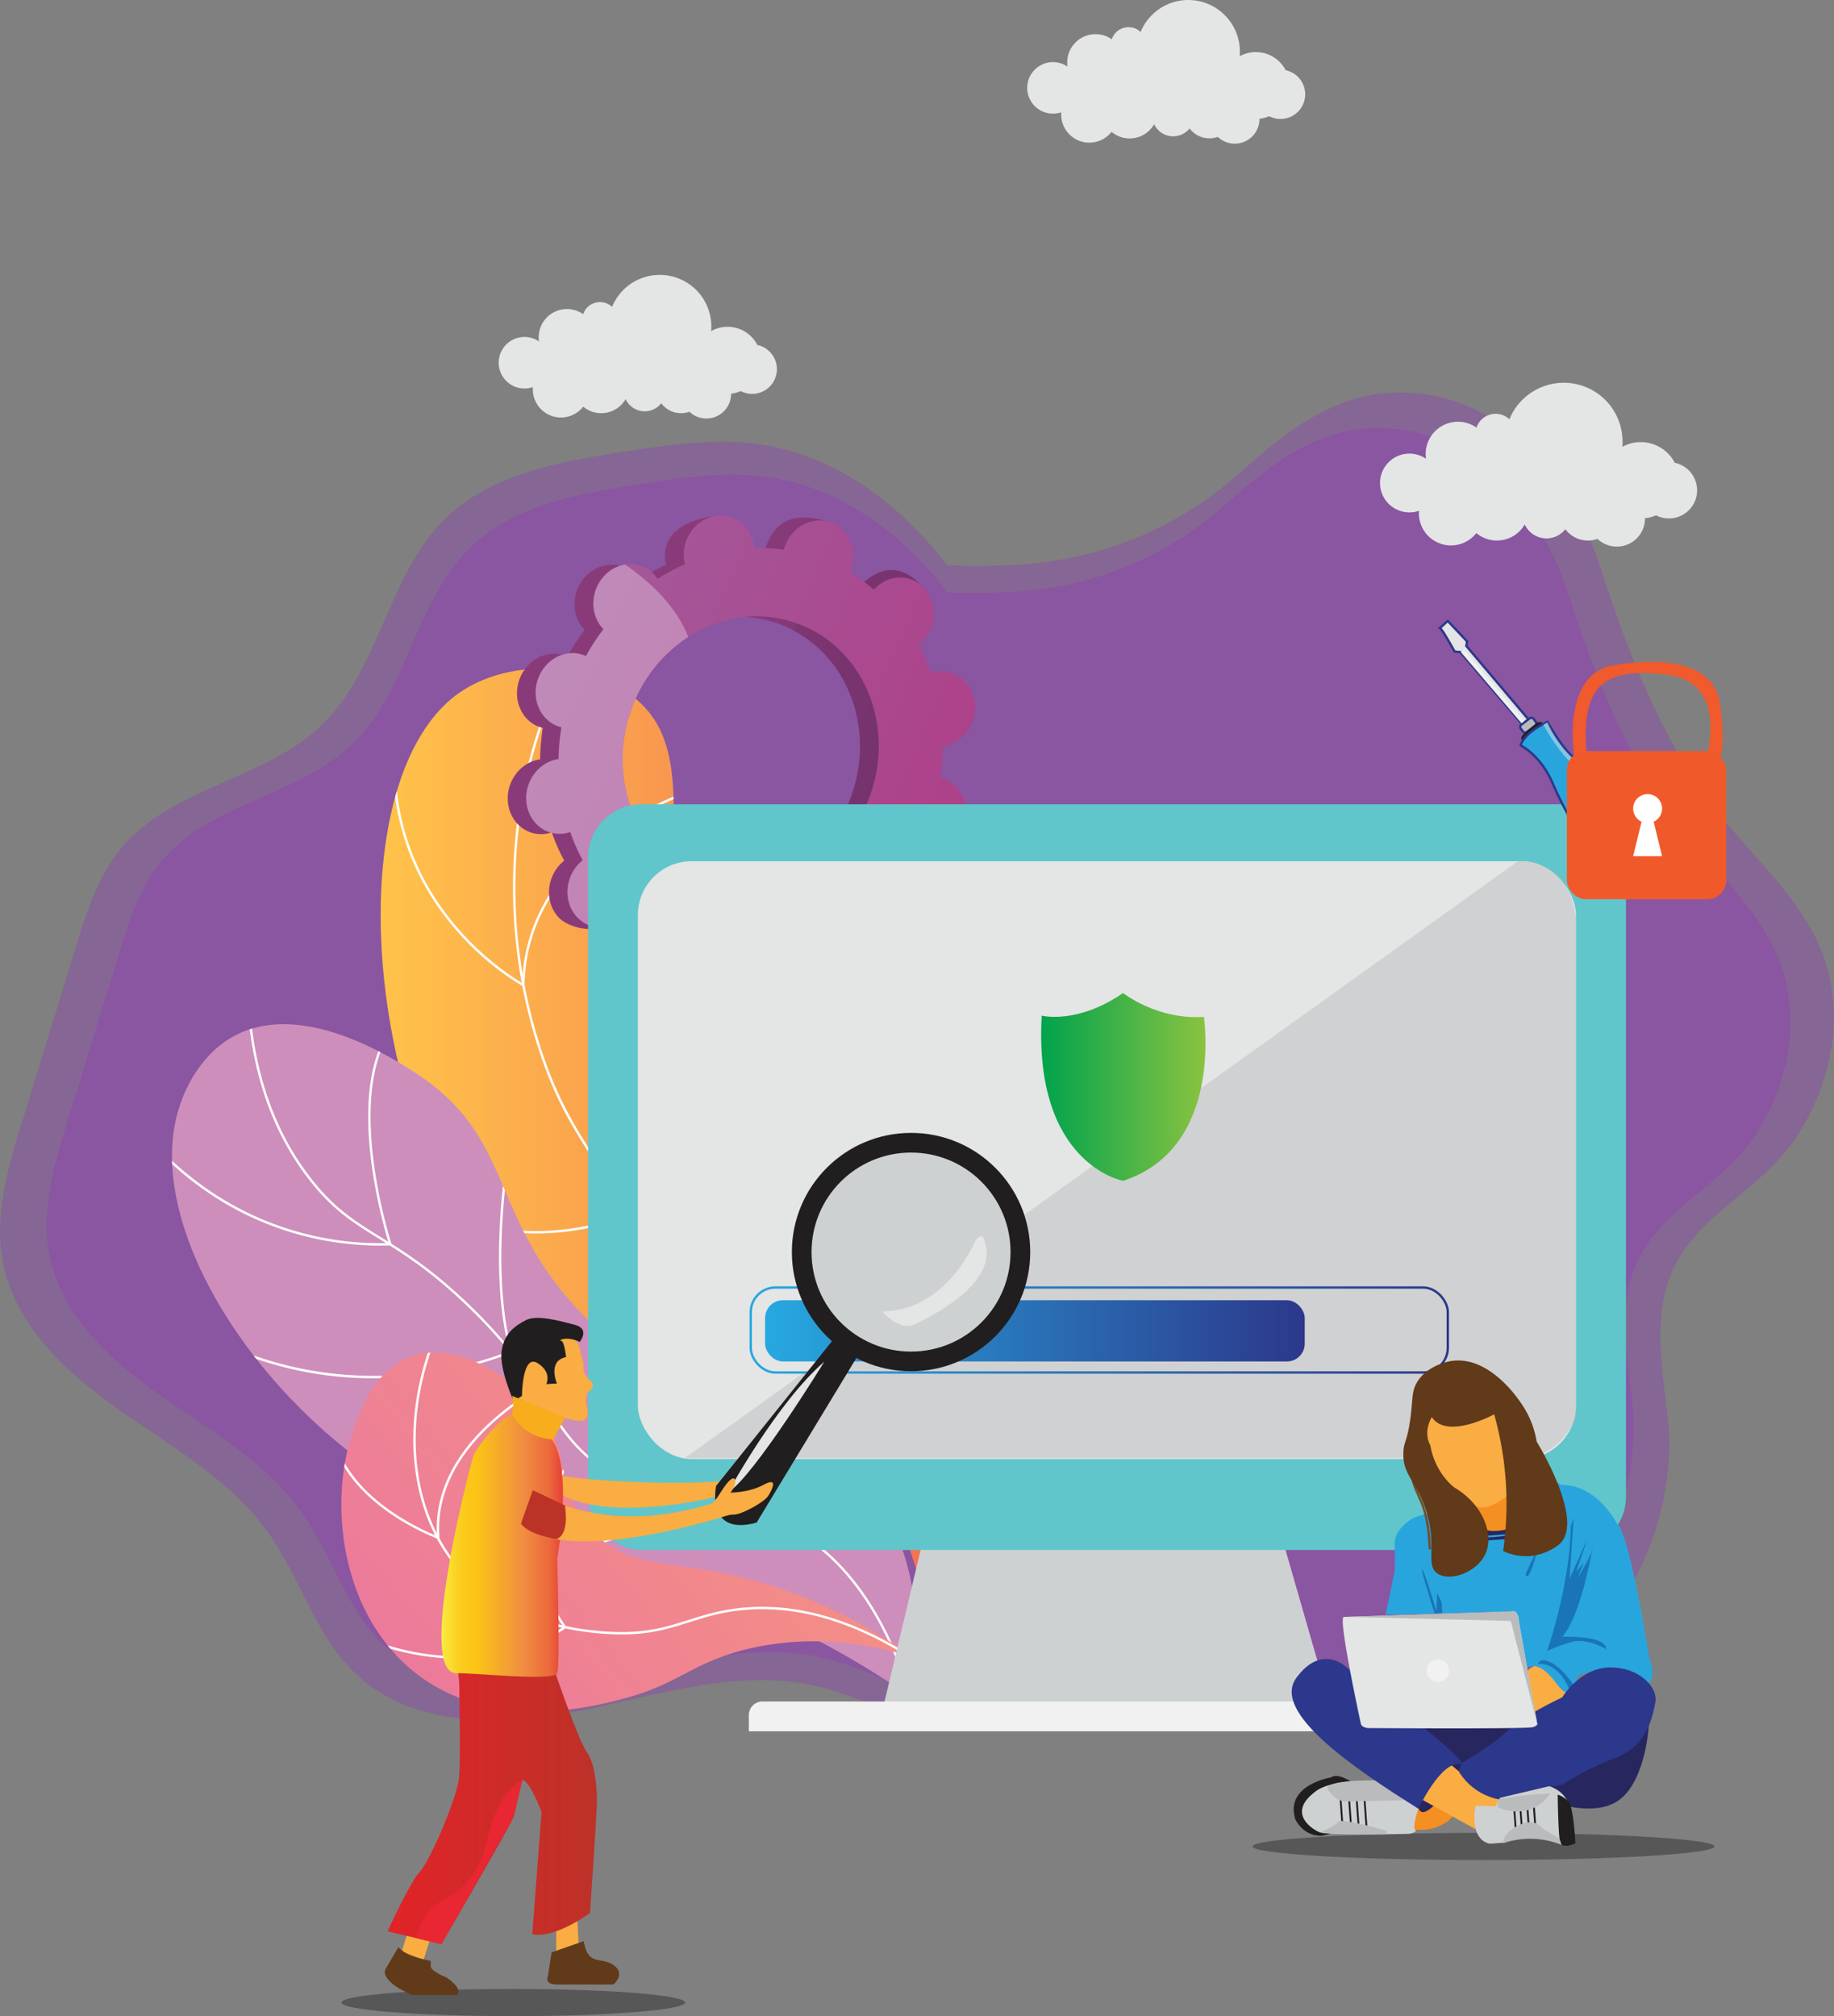 <svg xmlns="http://www.w3.org/2000/svg" xmlns:xlink="http://www.w3.org/1999/xlink" viewBox="0 0 774.51 851.4"><rect x="0" y="0" width="774.51" height="851.4" fill="#808080" stroke="none"/><defs><style>.cls-1,.cls-31,.cls-48{fill:none;}.cls-2{fill:url(#linear-gradient);}.cls-19,.cls-3{fill:#fff;}.cls-4{isolation:isolate;}.cls-24,.cls-29,.cls-5{fill:#e4e5e5;}.cls-6{opacity:0.61;}.cls-7{fill:#8a55a1;}.cls-8{fill:url(#linear-gradient-2);}.cls-19,.cls-9{mix-blend-mode:soft-light;}.cls-10{clip-path:url(#clip-path-2);}.cls-11{fill:url(#linear-gradient-3);}.cls-12{clip-path:url(#clip-path-3);}.cls-13{clip-path:url(#clip-path-4);}.cls-14,.cls-43{stroke:#211e1f;}.cls-14,.cls-24,.cls-25,.cls-27,.cls-31,.cls-43,.cls-48{stroke-miterlimit:10;}.cls-15{fill:#293c8d;}.cls-16{fill:url(#linear-gradient-5);}.cls-17{fill:url(#linear-gradient-6);}.cls-18{fill:url(#linear-gradient-7);}.cls-19{opacity:0.3;}.cls-20,.cls-43{fill:#ced1d2;}.cls-21{fill:#60c6cb;}.cls-22{fill:#f1f1f1;}.cls-23,.cls-25,.cls-50{fill:#b9bbbd;}.cls-23{opacity:0.47;}.cls-24,.cls-25,.cls-27{stroke:#2c388b;}.cls-26{fill:#211e1f;}.cls-27,.cls-47{fill:#29a5de;}.cls-28{fill:#2c388b;}.cls-29{opacity:0.5;}.cls-30{fill:#414242;opacity:0.44;}.cls-31{stroke:url(#linear-gradient-8);}.cls-32{fill:url(#linear-gradient-9);}.cls-33{fill:#f05a2d;}.cls-34{fill:#f05a2b;}.cls-35{fill:url(#linear-gradient-10);}.cls-36{fill:#221f1f;opacity:0.42;mix-blend-mode:darken;}.cls-37{fill:#f9ad42;}.cls-38{fill:#603a19;}.cls-39{fill:url(#linear-gradient-11);}.cls-40{fill:#f7ad1c;}.cls-41{fill:url(#Orange_Yellow_3);}.cls-42{fill:#e82732;}.cls-44{fill:#bb3327;}.cls-45{fill:#f49021;}.cls-46{fill:#27265f;}.cls-48{stroke:#754e29;}.cls-49{fill:#1975b8;}.cls-51{fill:#754e29;}</style><linearGradient id="linear-gradient" x1="564.82" y1="638.09" x2="373.42" y2="795.32" gradientUnits="userSpaceOnUse"><stop offset="0" stop-color="#f48e85"/><stop offset="1" stop-color="#e871a6"/></linearGradient><clipPath id="clip-path"><path class="cls-3" d="M647.48,736.33C620.79,716.8,594.75,707.6,570.1,709c-10.76.6-18.33,3-25.66,5.32-9.3,3-18.08,5.74-32.68,5.13-26.23-1.1-48.63-10-63.07-25.11-22.35-23.38-27.32-62.55-12.65-99.79l.94.37c-14.53,36.88-9.64,75.63,12.44,98.72,14.26,14.91,36.42,23.72,62.38,24.8,14.42.6,23.12-2.16,32.33-5.08,7.39-2.34,15-4.76,25.91-5.37,24.91-1.4,51.15,7.87,78,27.54Z"/></clipPath><linearGradient id="linear-gradient-2" x1="413.91" y1="520.35" x2="653.11" y2="520.35" gradientUnits="userSpaceOnUse"><stop offset="0" stop-color="#ffc349"/><stop offset="1" stop-color="#f26e56"/></linearGradient><clipPath id="clip-path-2" transform="translate(-253.17 -29.32)"><path class="cls-1" d="M625.69,748.48c10.33-31.48,15-44.17,2.68-97.53-14.14-61.28-45.45-73.54-73.57-139.05-40.13-93.5,5.29-161.23-36.26-189.81-20.26-13.93-52.12-13.94-71.77.05-56,39.91-40.68,213.79,48.24,281.64,40.22,30.69,75.31,27.05,105.49,66.76C627.17,705.63,630.94,716.53,625.69,748.48Z"/></clipPath><linearGradient id="linear-gradient-3" x1="-2656.77" y1="-1353.99" x2="-2214.1" y2="-1790.64" gradientTransform="matrix(-0.96, 0.27, 0.27, 0.96, -4129.98, 1294.37)" gradientUnits="userSpaceOnUse"><stop offset="0" stop-color="#cd8ebb"/><stop offset="1" stop-color="#7f71b3"/></linearGradient><clipPath id="clip-path-3" transform="translate(-253.17 -29.32)"><path class="cls-1" d="M637.82,745.89c3.27-19.82,5.16-50.78-11-78.47-28.15-48.3-79.46-32.27-128.57-84-39.61-41.74-27.12-74.17-71-101.91-7.34-4.64-46.16-30.19-75-14.8C336,475.36,330.06,493.16,329,496.5,312.23,547,363.68,626.09,430.73,662.25c38.53,20.78,51,14,118.76,38.23A381.77,381.77,0,0,1,637.82,745.89Z"/></clipPath><clipPath id="clip-path-4" transform="translate(-253.17 -29.32)"><path class="cls-2" d="M638.51,729.05a214.13,214.13,0,0,0-53.34-28c-43.17-15.31-62.95-6.28-81.23-24.53-18.92-18.89-6.66-37.5-29.31-58.59-1.91-1.78-26.22-23.84-48.22-15.63-15.39,5.75-21.39,23.24-24.2,31.44-10.91,31.83-4.56,80.34,29.4,104.27,32.2,22.69,73,11.87,85.91,8.35,22.71-6.18,28.09-15,51.17-20.63C596.77,718.93,622,724,638.51,729.05Z"/></clipPath><linearGradient id="linear-gradient-5" x1="1239.73" y1="538.7" x2="380.99" y2="182.11" gradientTransform="translate(137.6 212.32) rotate(-7.9)" gradientUnits="userSpaceOnUse"><stop offset="0.1" stop-color="#311844"/><stop offset="0.27" stop-color="#371a47"/><stop offset="0.48" stop-color="#462150"/><stop offset="0.51" stop-color="#4a2252"/><stop offset="0.68" stop-color="#5c295d"/><stop offset="1" stop-color="#893b79"/></linearGradient><linearGradient id="linear-gradient-6" x1="1198.29" y1="520.77" x2="339.54" y2="164.17" gradientTransform="translate(137.6 212.32) rotate(-7.9)" gradientUnits="userSpaceOnUse"><stop offset="0.1" stop-color="#311844"/><stop offset="0.27" stop-color="#371a47"/><stop offset="0.48" stop-color="#462151"/><stop offset="0.72" stop-color="#612b61"/><stop offset="0.97" stop-color="#853976"/><stop offset="1" stop-color="#893b79"/></linearGradient><linearGradient id="linear-gradient-7" x1="76.95" y1="-15.53" x2="699.89" y2="374.54" gradientTransform="translate(137.6 212.32) rotate(-7.9)" gradientUnits="userSpaceOnUse"><stop offset="0" stop-color="#9380b9"/><stop offset="1" stop-color="#bc206f"/></linearGradient><linearGradient id="linear-gradient-8" x1="316.54" y1="561.65" x2="611.92" y2="561.65" gradientUnits="userSpaceOnUse"><stop offset="0" stop-color="#27a8e0"/><stop offset="1" stop-color="#2c388b"/></linearGradient><linearGradient id="linear-gradient-9" x1="323.1" y1="562.01" x2="550.99" y2="562.01" xlink:href="#linear-gradient-8"/><linearGradient id="linear-gradient-10" x1="692.86" y1="488.32" x2="762.26" y2="488.32" gradientUnits="userSpaceOnUse"><stop offset="0" stop-color="#00a34d"/><stop offset="1" stop-color="#8ac340"/></linearGradient><linearGradient id="linear-gradient-11" x1="416.85" y1="791.99" x2="505.26" y2="791.99" gradientUnits="userSpaceOnUse"><stop offset="0" stop-color="#e22328"/><stop offset="1" stop-color="#bc3228"/></linearGradient><linearGradient id="Orange_Yellow_3" x1="439.69" y1="682.14" x2="490.96" y2="682.14" gradientUnits="userSpaceOnUse"><stop offset="0" stop-color="#f8ed43"/><stop offset="0.04" stop-color="#f9e337"/><stop offset="0.12" stop-color="#fad224"/><stop offset="0.2" stop-color="#fbc819"/><stop offset="0.28" stop-color="#fbc515"/><stop offset="0.67" stop-color="#f08e41"/><stop offset="0.89" stop-color="#eb683a"/><stop offset="1" stop-color="#e53f39"/></linearGradient></defs><title>2</title><g class="cls-4"><g id="Layer_1" data-name="Layer 1"><path class="cls-5" d="M581.26,185.2A10.44,10.44,0,0,1,566,194.47a14.28,14.28,0,0,1-4.08,1.08v.08a10.43,10.43,0,0,1-17.61,7.56,10.43,10.43,0,0,1-11.89-3.56,8.9,8.9,0,0,1-15.05-1.77,11.88,11.88,0,0,1-17.91,3.19,11.9,11.9,0,0,1-21.28-7.32c0-.32,0-.63,0-.94a10.59,10.59,0,0,1-3.53.59,10.88,10.88,0,0,1,0-21.76,10.75,10.75,0,0,1,6.13,1.9,12.54,12.54,0,0,1-.12-1.75,11.94,11.94,0,0,1,18.8-9.78,7.46,7.46,0,0,1,12.19-3.08,21.77,21.77,0,0,1,41.91,8.25c0,.66,0,1.31-.09,2A14.13,14.13,0,0,1,573,175,10.43,10.43,0,0,1,581.26,185.2Z" transform="translate(-253.17 -29.32)"/><g class="cls-6"><path class="cls-7" d="M964.42,557.23A53,53,0,0,0,956.11,576c-3.81,16.8-.6,34.26,1.29,51.38,5.27,47.88-22,97.19-63.55,121.39C880.57,756.51,865.21,762,850,759.91c-28.49-3.84-49.18-32.35-77.78-35.35-25.49-2.68-51.44,15.79-75.6,7.24-10.84-3.84-19.16-12.56-29.15-18.25-19.62-11.15-41.84-5.84-61.63-13.57s-35.64-26.52-41.19-47c-3.92-14.41.93-24.46,2.07-38.68,1.24-15.45-2.18-31.22-7.78-45.56-8.54-21.8-22.08-41.21-34.17-61.27-38.48-63.79-83.69-203.13,18.87-236,17.1-5.48,35.34-6.32,53.29-6,28.59.58,57.17,4.09,85.71,2.35,36.16-2.2,68-15.45,95-39.57,23.44-21,47.26-38.51,81.56-31.69,34.69,6.89,59.17,39.58,69.44,71.2,12.12,37.31,26.28,74.88,51,105.86,15,18.78,34,35.26,42.86,57.6,10.27,25.81,4.29,55.54-10.7,78.23C998.92,529.14,977.06,539,964.42,557.23Z" transform="translate(-253.17 -29.32)"/><path class="cls-7" d="M714.59,716.43c-10.2,17.35-22.19,36.13-41.55,41.65-24.47,7-48.59-10.06-73.26-16.29-32.8-8.3-66.9,2.8-100,9.66s-71.71,8-96.3-15.21c-17.14-16.17-23.44-40.61-37.13-59.79-15.78-22.11-40.32-35.93-62.58-51.53s-44.1-35.65-49.33-62.31c-3.91-19.89,2.12-40.24,8.08-59.62q11.36-36.89,22.7-73.78c4.59-14.92,9.42-30.28,19.5-42.19,21.49-25.38,60.63-28.48,84.49-51.65,24.4-23.68,27.66-63.18,52-87,19.42-19,48.14-24.06,75-28.23,19.68-3.05,39.75-6.11,59.42-2.93,29.37,4.75,55.19,23.26,73.95,46.33s31.22,50.56,42.16,78.2c7,17.76,13.61,35.93,24.32,51.76,22.15,32.73,61.5,55.21,70.61,93.66,3.16,13.34,2.19,27.26,1.21,40.93-2.11,29.39,22.32,46.39-12.31,84.75C748.68,642.61,734.88,681.91,714.59,716.43Z" transform="translate(-253.17 -29.32)"/></g><path class="cls-7" d="M949.08,554.32a50.22,50.22,0,0,0-7.91,17.85c-3.62,16-.56,32.57,1.23,48.85,5,45.52-20.93,92.4-60.42,115.4C869.36,743.77,854.75,749,840.27,747c-27.09-3.65-46.76-30.75-73.95-33.61-24.24-2.54-48.9,15-71.88,6.89-10.3-3.65-18.21-11.94-27.71-17.35-18.65-10.6-39.77-5.55-58.59-12.9S574.26,664.82,569,645.39c-3.72-13.7.88-23.25,2-36.77,1.17-14.69-2.07-29.68-7.4-43.31-8.11-20.74-21-39.19-32.49-58.25-36.58-60.66-79.56-193.12,18-224.35,16.26-5.2,33.59-6,50.66-5.66,27.18.55,54.35,3.89,81.48,2.23,34.38-2.09,64.7-14.68,90.36-37.62,22.29-19.92,44.93-36.61,77.54-30.13,33,6.56,56.26,37.64,66,67.69,11.52,35.48,25,71.19,48.53,100.64,14.28,17.86,32.29,33.53,40.74,54.77,9.76,24.53,4.08,52.8-10.17,74.37C981.88,527.61,961.09,537,949.08,554.32Z" transform="translate(-253.17 -29.32)"/><path class="cls-7" d="M711.56,705.67c-9.7,16.49-21.1,34.34-39.51,39.6-23.26,6.63-46.19-9.57-69.64-15.5-31.19-7.88-63.61,2.67-95.1,9.19s-68.18,7.61-91.56-14.46c-16.29-15.37-22.28-38.61-35.29-56.84-15-21-38.34-34.16-59.5-49s-41.93-33.9-46.9-59.24c-3.72-18.91,2-38.26,7.68-56.68q10.78-35.08,21.58-70.15c4.36-14.18,8.95-28.79,18.54-40.11,20.43-24.13,57.65-27.07,80.33-49.1,23.19-22.52,26.29-60.07,49.4-82.67,18.47-18.06,45.77-22.88,71.3-26.84,18.72-2.9,37.8-5.81,56.5-2.79,27.92,4.52,52.47,22.11,70.3,44s29.69,48.06,40.09,74.34c6.68,16.89,12.94,34.16,23.12,49.21,21.06,31.12,58.47,52.49,67.13,89,3,12.68,2.08,25.92,1.15,38.92-2,27.93,21.22,44.1-11.7,80.57C744,635.49,730.85,672.85,711.56,705.67Z" transform="translate(-253.17 -29.32)"/><path class="cls-5" d="M969.87,236.37a11.89,11.89,0,0,1-17.35,10.56,15.79,15.79,0,0,1-4.66,1.23.31.31,0,0,1,0,.1,11.89,11.89,0,0,1-20.08,8.62,11.92,11.92,0,0,1-13.56-4.07,10.13,10.13,0,0,1-17.15-2,13.57,13.57,0,0,1-20.44,3.63,13.56,13.56,0,0,1-24.25-8.34c0-.36,0-.72,0-1.07a12.15,12.15,0,0,1-4,.67,12.41,12.41,0,1,1,7-22.65,14.45,14.45,0,0,1-.14-2A13.62,13.62,0,0,1,876.7,209.9a8.5,8.5,0,0,1,13.89-3.52,24.82,24.82,0,0,1,47.79,9.41c0,.75,0,1.5-.1,2.23a16,16,0,0,1,7.82-2,16.16,16.16,0,0,1,14.34,8.73A11.89,11.89,0,0,1,969.87,236.37Z" transform="translate(-253.17 -29.32)"/><path class="cls-8" d="M638.51,729.05c10.33-31.48,2.17-24.74-10.14-78.1-14.14-61.28-45.45-73.54-73.57-139.05-40.13-93.5,5.29-161.23-36.26-189.81-20.26-13.93-52.12-13.94-71.77.05-56,39.91-40.68,213.79,48.24,281.64,40.22,30.69,65.61,36.8,105.49,66.76C630.87,693.35,676.9,587.28,638.51,729.05Z" transform="translate(-253.17 -29.32)"/><g class="cls-9"><g class="cls-10"><path class="cls-3" d="M626.15,704.64A239,239,0,0,0,612.68,666c-12.79-28.54-26.9-44.24-44.77-64.12-11.66-13-24.88-27.68-40.16-48.77-28.58-39.45-37.45-53.31-45.4-75.65a220.6,220.6,0,0,1-10.47-103.53,215.11,215.11,0,0,1,27.85-79l.87.52A213.86,213.86,0,0,0,472.88,374,219.62,219.62,0,0,0,483.3,477.08c7.91,22.22,16.75,36,45.27,75.4,15.24,21,28.44,35.73,40.09,48.68,17.93,20,32.09,35.7,45,64.39a241.93,241.93,0,0,1,13.52,38.84Z" transform="translate(-253.17 -29.32)"/><path class="cls-3" d="M474.67,446.2l-.73-.4A116.84,116.84,0,0,1,442.43,418C428.81,400.88,414,372,420.86,331.46l1,.17c-6.77,40.1,7.87,68.75,21.35,85.73a117.9,117.9,0,0,0,30.5,27.14c.92-32.34,21.65-53.3,39-65.21a143.34,143.34,0,0,1,38.09-18.39l.26,1a141.6,141.6,0,0,0-37.8,18.26C496,392,475.26,413,474.69,445.37Z" transform="translate(-253.17 -29.32)"/><path class="cls-3" d="M479.4,550.2c-16.79,0-36.51-4.13-54.73-18.31l.62-.79c40.89,31.82,89.5,12.42,94.33,10.36-8.26-31.93-1-55.48,6.65-69.64,8.28-15.42,18.71-23.35,18.81-23.43l.61.81c-.1.08-10.39,7.9-18.56,23.14-7.53,14.05-14.77,37.48-6.43,69.29l.11.41-.39.17A109.42,109.42,0,0,1,479.4,550.2Z" transform="translate(-253.17 -29.32)"/><path class="cls-3" d="M516.85,611.11c-12.59,0-27.66-2.29-45.19-8.7l.34-.94c57.45,21,88.12-2.53,91.29-5.15-14-32.71,5.7-85.6,5.9-86.14l.95.36c-.2.53-19.88,53.42-5.78,85.72l.14.33-.26.24C564,597,548.08,611.11,516.85,611.11Z" transform="translate(-253.17 -29.32)"/></g></g><path class="cls-11" d="M637.82,745.89c3.27-19.82,5.16-50.78-11-78.47-28.15-48.3-79.46-32.27-128.57-84-39.61-41.74-27.12-74.17-71-101.91-7.34-4.64-46.16-30.19-75-14.8C336,475.36,330.06,493.16,329,496.5,312.23,547,363.68,626.09,430.73,662.25c38.53,20.78,51,14,118.76,38.23A381.77,381.77,0,0,1,637.82,745.89Z" transform="translate(-253.17 -29.32)"/><g class="cls-9"><g class="cls-12"><path class="cls-3" d="M643.47,769.76c-9.81-47.13-28.38-78.76-55.19-94-13.08-7.45-23.53-8.63-34.59-9.88-12.1-1.37-24.6-2.79-41.13-12.79-16.1-9.73-21.85-19.07-29.14-30.91-6.47-10.51-14.52-23.59-32.6-41-15.84-15.26-27.38-22.41-37.56-28.72-11.15-6.91-20-12.36-30.18-25.76-16.65-21.82-25.35-49.78-25.87-83.1l1,0c.51,33.1,9.15,60.86,25.67,82.51,10.1,13.25,18.84,18.66,29.9,25.51,10.22,6.33,21.82,13.51,37.74,28.86,18.16,17.5,26.25,30.64,32.75,41.2,7.22,11.72,12.91,21,28.8,30.58,16.35,9.88,28.74,11.29,40.72,12.64,11.17,1.27,21.72,2.46,35,10,27.07,15.42,45.8,47.28,55.68,94.7Z" transform="translate(-253.17 -29.32)"/><path class="cls-3" d="M413.84,555.32A129.1,129.1,0,0,1,338,530.79c-17.71-12.77-26.91-26-27-26.11l.83-.57c.09.13,9.21,13.22,26.79,25.88a128.1,128.1,0,0,0,78.71,24.27c-2.16-6.94-20.14-67.72,3.12-93.81l.75.67c-24.17,27.12-2.93,92.81-2.71,93.47l.21.64-.68,0C416.59,555.3,415.21,555.32,413.84,555.32Z" transform="translate(-253.17 -29.32)"/><path class="cls-3" d="M411.2,611.35a151.11,151.11,0,0,1-78.33-21.44l.51-.87c35.08,21,70,22.79,93.15,20.56,22.94-2.2,39.1-8.66,41.79-9.79-9.34-34.45-1-83-.93-83.52l1,.17c-.09.49-8.44,49.25,1,83.51l.12.42-.4.17c-.17.08-17.28,7.62-42.51,10.05C421.93,611.06,416.76,611.35,411.2,611.35Z" transform="translate(-253.17 -29.32)"/><path class="cls-3" d="M441.08,691.35c-1.68,0-3.38,0-5.09-.05l0-1c35.24.76,62.35-6.57,78.9-12.84,15.82-6,25.25-12.21,27.32-13.64-25.87-32.14-15.73-84.59-15.63-85.12l1,.2c-.1.52-10.23,53,15.76,84.7l.34.41-.43.32C542.88,664.59,505.73,691.35,441.08,691.35Z" transform="translate(-253.17 -29.32)"/></g></g><g class="cls-9"><path class="cls-2" d="M638.51,729.05a214.13,214.13,0,0,0-53.34-28c-43.17-15.31-62.95-6.28-81.23-24.53-18.92-18.89-6.66-37.5-29.31-58.59-1.91-1.78-26.22-23.84-48.22-15.63-15.39,5.75-21.39,23.24-24.2,31.44-10.91,31.83-4.56,80.34,29.4,104.27,32.2,22.69,73,11.87,85.91,8.35,22.71-6.18,28.09-15,51.17-20.63C596.77,718.93,622,724,638.51,729.05Z" transform="translate(-253.17 -29.32)"/><g class="cls-13"><path class="cls-3" d="M647.48,736.33C620.79,716.8,594.75,707.6,570.1,709c-10.76.6-18.33,3-25.66,5.32-9.3,3-18.08,5.74-32.68,5.13-26.23-1.1-48.63-10-63.07-25.11-22.35-23.38-27.32-62.55-12.65-99.79l.94.37c-14.53,36.88-9.64,75.63,12.44,98.72,14.26,14.91,36.42,23.72,62.38,24.8,14.42.6,23.12-2.16,32.33-5.08,7.39-2.34,15-4.76,25.91-5.37,24.91-1.4,51.15,7.87,78,27.54Z" transform="translate(-253.17 -29.32)"/><path class="cls-3" d="M438.81,679.42l-.73-.26c-.43-.16-43-15.71-45.62-48.69l1-.08c2.4,30,38.6,45.33,44.22,47.54-2.55-42.53,48.82-66,49.34-66.24l.42.93c-.52.23-51.88,23.71-48.7,66Z" transform="translate(-253.17 -29.32)"/><path class="cls-3" d="M446.84,729.76c-15.45,0-35.2-3.78-57.76-16.62l.5-.88c31.62,18,57.66,18.06,73.94,14.94,15.67-3,25.51-9.44,27.56-10.87-24.67-34.66,5.4-75.82,5.71-76.23l.81.6c-.3.41-30.17,41.3-5.41,75.45l.29.4-.39.3c-.1.08-10.54,7.92-28.38,11.34A89.79,89.79,0,0,1,446.84,729.76Z" transform="translate(-253.17 -29.32)"/></g></g><path class="cls-14" d="M423.63,224.16" transform="translate(-253.17 -29.32)"/><path class="cls-15" d="M447.57,226" transform="translate(-253.17 -29.32)"/><path class="cls-16" d="M633,388.55c7.7,2.65,16.28-2,19.15-10.3s-1-17.26-8.74-19.91c-.4-.14-.81-.24-1.21-.34a93.11,93.11,0,0,0,1.22-13.43c.41-.06.82-.12,1.24-.22,8.11-1.87,13.58-10.32,12.21-18.87s-9-14-17.15-12.1c-.42.1-.83.23-1.24.36a84.74,84.74,0,0,0-5.24-11.93c.35-.27.69-.55,1-.86,6.34-5.9,7.24-15.92,2-22.39s-14.61-6.94-21-1c-.32.3-.62.62-.92.94a75.45,75.45,0,0,0-10.29-7.24c.18-.41.35-.82.5-1.26,2.88-8.34,6.86-17.57-.88-20.1-17.92-5.86-24.14,2.15-27,10.49-.15.43-.27.87-.38,1.3a74.59,74.59,0,0,0-12.56-.64c0-.43-.08-.87-.15-1.31-1.36-8.55.54-13.54-7.73-12.56-18,2.15-23,10.79-21.64,19.34.08.45.17.88.28,1.31A85.25,85.25,0,0,0,523,274c-.24-.36-.49-.71-.76-1-5.23-6.47-14.62-6.93-21-1s-7.24,15.92-2,22.39a12.51,12.51,0,0,0,.84.94,91.66,91.66,0,0,0-7.31,11.32,11.72,11.72,0,0,0-1.16-.47c-7.71-2.66-16.28,1.95-19.16,10.3s1,17.25,8.75,19.91c.4.13.8.24,1.2.34A91.55,91.55,0,0,0,481.26,350c-.42.06-.83.13-1.24.22-8.11,1.88-13.58,10.32-12.22,18.88s9,14,17.15,12.09c.42-.1.84-.22,1.25-.36a83.71,83.71,0,0,0,5.24,11.94c-.35.27-.7.55-1,.86-6.34,5.89-7.24,15.92-2,22.39s19.77,7.8,26.12,1.9c.32-.3-4.53-1.48-4.24-1.81a73.73,73.73,0,0,0,10.29,7.24c-.18.41-.35.83-.5,1.26-2.87,8.34,1,17.26,8.75,19.91s16.28-1.95,19.15-10.29c.15-.44.27-.87.38-1.31a74.76,74.76,0,0,0,12.57.64c0,.44.07.88.14,1.31,1.37,8.56,9,14,17.15,12.1s13.58-10.32,12.22-18.88c-.07-.44-.17-.88-.28-1.3a83.62,83.62,0,0,0,11.48-6.18c.24.36.49.71.76,1.05,5.24,6.47,14.62,6.94,21,1s7.24-15.92,2-22.39c-.27-.33-.56-.64-.85-.94a92.48,92.48,0,0,0,7.32-11.32C632.22,388.25,632.6,388.41,633,388.55Zm-89.56,13.59c-28-9.63-42.19-42-31.75-72.29s41.57-47,69.54-37.39,42.19,42,31.76,72.3S571.41,411.78,543.44,402.14Z" transform="translate(-253.17 -29.32)"/><path class="cls-17" d="M644.66,344.35c8.11-1.87,13.58-10.32,12.21-18.87s-9-14-17.15-12.1c-.42.1-.83.23-1.24.36a84.74,84.74,0,0,0-5.24-11.93c.35-.27.69-.55,1-.86,6.34-5.9,13.38-19,7.51-24.9-11.14-11.19-20.12-4.43-26.47,1.47-.32.3-.62.62-.92.94a75.45,75.45,0,0,0-10.29-7.24c.18-.41.35-.82.5-1.26a16.46,16.46,0,0,0-.87-13q-7.68,19.33-15.05,38.78c23,12.38,33.78,41.56,24.31,69-8,23.28-28.27,38.54-49.91,40-.62,2.61-1.21,5.24-1.89,7.83-1.85,7.05-4.1,14-6.36,21q3.06.15,6.11,0c0,.44.07.88.14,1.31,1.37,8.56,7.58,15.12,22.36,12.26,8.17-1.58,8.37-10.48,7-19-.07-.44-.17-.88-.28-1.3a83.62,83.62,0,0,0,11.48-6.18c.24.36.49.71.76,1.05,5.24,6.47,20.41,7.42,26.75,1.53s1.45-16.41-3.78-22.88c-.27-.33-.56-.64-.85-.94a92.48,92.48,0,0,0,7.32-11.32c.38.17.76.33,1.16.47,7.7,2.65,16.28-2,19.15-10.3s-1-17.26-8.74-19.91c-.4-.14-.81-.24-1.21-.34a93.11,93.11,0,0,0,1.22-13.43C643.83,344.51,644.24,344.45,644.66,344.35Z" transform="translate(-253.17 -29.32)"/><path class="cls-18" d="M652.52,344.15c8.11-1.87,13.58-10.31,12.21-18.86s-9-14-17.15-12.1c-.42.1-.83.22-1.24.36a84.23,84.23,0,0,0-5.24-11.93c.35-.28.69-.56,1-.86,6.34-5.9,7.23-15.93,2-22.4s-14.62-6.93-21-1c-.33.31-.63.63-.93.95A74.48,74.48,0,0,0,612,271c.17-.41.35-.83.49-1.26,2.88-8.35-1-17.26-8.74-19.91s-16.28,2-19.15,10.29c-.15.43-.27.87-.38,1.3a75.82,75.82,0,0,0-12.57-.63c0-.43-.08-.87-.14-1.31-1.37-8.55-9-14-17.15-12.1s-13.58,10.32-12.22,18.87c.07.46.17.89.27,1.31a85.32,85.32,0,0,0-11.48,6.18,12.57,12.57,0,0,0-.75-1,13.73,13.73,0,0,0-13-5,15.15,15.15,0,0,0-8,3.95c-6.34,5.9-7.23,15.92-2,22.4.27.32.55.63.85.93a91.1,91.1,0,0,0-7.32,11.33,11.72,11.72,0,0,0-1.16-.47c-7.71-2.66-16.28,1.95-19.16,10.29s1,17.26,8.75,19.91a10.37,10.37,0,0,0,1.21.34,90.24,90.24,0,0,0-1.22,13.43c-.42.06-.83.12-1.24.22-8.11,1.87-13.58,10.32-12.22,18.88s9,14,17.15,12.09c.42-.11.84-.23,1.24-.36a84.78,84.78,0,0,0,5.25,11.93c-.35.28-.69.56-1,.86-6.34,5.9-7.24,15.92-2,22.39s14.62,6.94,21,1c.32-.3.63-.61.92-.94a74.08,74.08,0,0,0,10.3,7.24c-.18.41-.36.82-.51,1.26-2.87,8.34,1,17.25,8.75,19.91s16.28-1.95,19.16-10.3c.14-.43.26-.87.38-1.3a74.59,74.59,0,0,0,12.56.64c0,.44.08.87.15,1.3,1.36,8.56,9,14,17.15,12.11s13.58-10.33,12.21-18.88c-.07-.45-.17-.88-.27-1.31a85.86,85.86,0,0,0,11.48-6.17,12.7,12.7,0,0,0,.76,1.05c5.23,6.47,14.62,6.93,21,1a17,17,0,0,0,4.55-17.75,14.87,14.87,0,0,0-2.55-4.64q-.4-.5-.84-.93a92.54,92.54,0,0,0,7.31-11.33c.38.17.76.34,1.16.48,7.7,2.65,16.28-2,19.15-10.31s-1-17.25-8.74-19.91c-.4-.14-.8-.24-1.2-.34a93,93,0,0,0,1.21-13.43A9,9,0,0,0,652.52,344.15Zm-31.67,20.41c-7.08,20.55-23.69,34.86-42.36,38.93A50.2,50.2,0,0,1,551.31,402c-28-9.64-42.2-42-31.76-72.29a60.64,60.64,0,0,1,24.27-31.35c13.36-8.64,29.81-11.38,45.28-6C617.07,301.9,631.28,334.27,620.85,364.56Z" transform="translate(-253.17 -29.32)"/><path class="cls-19" d="M631.23,422.53c-6.34,5.9-15.73,5.44-21-1a12.7,12.7,0,0,1-.76-1.05A85.86,85.86,0,0,1,598,426.62c.1.43.2.86.27,1.31,1.37,8.55-4.11,17-12.21,18.88s-15.79-3.55-17.15-12.11c-.07-.43-.12-.86-.15-1.3a74.59,74.59,0,0,1-12.56-.64c-.12.43-.24.87-.38,1.3-2.88,8.35-11.45,12.95-19.16,10.3s-11.62-11.57-8.75-19.91c.15-.44.33-.85.51-1.26a74.08,74.08,0,0,1-10.3-7.24c-.29.33-.6.64-.92.94-6.34,5.9-15.73,5.44-21-1s-4.33-16.49,2-22.39c.33-.3.67-.58,1-.86a84.78,84.78,0,0,1-5.25-11.93c-.4.13-.82.25-1.24.36-8.11,1.87-15.78-3.54-17.15-12.09s4.11-17,12.22-18.88c.41-.1.82-.16,1.24-.22a90.24,90.24,0,0,1,1.22-13.43,10.37,10.37,0,0,1-1.21-.34c-7.71-2.65-11.62-11.57-8.75-19.91s11.45-13,19.16-10.29a11.72,11.72,0,0,1,1.16.47A91.1,91.1,0,0,1,508,295c-.3-.3-.58-.61-.85-.93-5.23-6.48-4.34-16.5,2-22.4a15.15,15.15,0,0,1,8-3.95c11,7.61,21.69,17.8,26.66,30.58a60.64,60.64,0,0,0-24.27,31.35C509.11,360,523.33,392.31,551.31,402a50.2,50.2,0,0,0,27.18,1.54c13.75,7.86,32.45,9.73,57.29,1.29A17,17,0,0,1,631.23,422.53Z" transform="translate(-253.17 -29.32)"/><polygon class="cls-20" points="562.15 721.5 372.85 721.5 389.87 649.97 541.57 649.97 562.15 721.5"/><rect class="cls-21" x="248.33" y="339.63" width="438.33" height="314.92" rx="22.54"/><rect class="cls-5" x="269.39" y="363.68" width="396.16" height="252.46" rx="22.71"/><path class="cls-22" d="M322,718.52H620.08a3.83,3.83,0,0,1,3.83,3.83v8.77a0,0,0,0,1,0,0H316.24a0,0,0,0,1,0,0v-6.84A5.76,5.76,0,0,1,322,718.52Z"/><path class="cls-23" d="M894.21,393,542.46,645h354s13.78,1,22.21-16.87V417.51S918.09,393,894.21,393Z" transform="translate(-253.17 -29.32)"/><path class="cls-24" d="M898.44,338,869.93,304.7l-2.47-.24s-5.27-9.6-6.2-9.92l3.3-3,8.18,8.65-.32,1.91,28.42,33.62Z" transform="translate(-253.17 -29.32)"/><rect class="cls-25" x="895.14" y="333.56" width="6.78" height="3.9" rx="1.13" transform="translate(-272.15 585.62) rotate(-37.41)"/><polygon class="cls-22" points="616.88 275.35 618.22 274.32 643.76 304.46 642.53 305.4 616.88 275.35"/><path class="cls-26" d="M904.46,334.46a2.74,2.74,0,0,0-3,.72c-1.39,1.45-6,4.32-5.82,6s1.19.12,1.19.12l8-6.25Z" transform="translate(-253.17 -29.32)"/><path class="cls-27" d="M906.7,334.12s6.58,12.39,12.58,16.4,30.57,25.16,32.21,37.57c0,0,.13,12.31-11.35,9.86,0,0-14.75-.41-31.1-37.41,0,0-4-11-13.7-16.5C895.34,344,896.27,339.08,906.7,334.12Z" transform="translate(-253.17 -29.32)"/><rect class="cls-28" x="918.73" y="374.22" width="35.38" height="3.61" rx="1.05" transform="translate(400.05 -621.84) rotate(51.82)"/><rect class="cls-28" x="911.75" y="379.73" width="35.38" height="3.61" rx="1.05" transform="translate(401.71 -614.25) rotate(51.82)"/><path class="cls-29" d="M904.87,335.26s11.68,22.26,22.21,21.47L919.66,351c-.41.62-9.41-7.17-12.91-16.67Z" transform="translate(-253.17 -29.32)"/><path class="cls-30" d="M941.19,397.88s5.5-8.36,10.15-8.79C951.34,389.09,950.85,398.91,941.19,397.88Z" transform="translate(-253.17 -29.32)"/><path class="cls-3" d="M762.37,381.48" transform="translate(-253.17 -29.32)"/><rect class="cls-31" x="317.04" y="543.7" width="294.38" height="35.9" rx="10.44"/><rect class="cls-32" x="323.1" y="549.08" width="227.9" height="25.85" rx="7.52"/><path class="cls-33" d="M918,349s-5.81-35,16.53-38.73,42.89-1,45.12,16.84,0,21.89,0,21.89h-5.8s9.51-31.56-16.54-34.73S920.21,317.7,923.34,349Z" transform="translate(-253.17 -29.32)"/><rect class="cls-34" x="661.68" y="317.17" width="67.32" height="62.58" rx="8"/><circle class="cls-3" cx="695.8" cy="341.46" r="6.11"/><polygon class="cls-3" points="698.35 347 701.9 361.57 689.69 361.57 693.24 347 698.35 347"/><path class="cls-35" d="M693.09,458.22s14.82,3.86,34.36-9.55c0,0,14.36,11.42,34.13,10.06,0,0,8.47,55.36-34.13,69.25C727.45,528,689.56,521,693.09,458.22Z" transform="translate(-253.17 -29.32)"/><path class="cls-5" d="M804.36,69.13a10.43,10.43,0,0,1-10.43,10.43,10.28,10.28,0,0,1-4.79-1.17,13.72,13.72,0,0,1-4.09,1.08v.09a10.42,10.42,0,0,1-17.6,7.56,10.43,10.43,0,0,1-11.89-3.56,8.91,8.91,0,0,1-15-1.77A11.89,11.89,0,0,1,722.59,85a11.9,11.9,0,0,1-21.27-7.32c0-.32,0-.63,0-.94A10.88,10.88,0,1,1,704,57.45a12.65,12.65,0,0,1-.13-1.75,11.94,11.94,0,0,1,18.81-9.78,7.46,7.46,0,0,1,12.18-3.09,21.77,21.77,0,0,1,41.91,8.25c0,.66,0,1.32-.09,2a14.17,14.17,0,0,1,19.44,5.89A10.43,10.43,0,0,1,804.36,69.13Z" transform="translate(-253.17 -29.32)"/><ellipse class="cls-36" cx="216.73" cy="845.66" rx="72.57" ry="5.74"/><path class="cls-37" d="M487.16,651.35c-.53,3.07,76.33,7.53,87.46,0L571,655.2c2,4-66,21.3-85.91,1.5C468.19,639.93,487.16,651.35,487.16,651.35Z" transform="translate(-253.17 -29.32)"/><polygon class="cls-37" points="243.46 803.66 244.78 828.88 234.89 828.88 234.89 803.66 243.46 803.66"/><path class="cls-37" d="M437,842.21c-1,1.64-7.25,22.17-7.25,22.17L420.85,860l6.59-21.75Z" transform="translate(-253.17 -29.32)"/><path class="cls-38" d="M486.12,853.82l-1.56,10.09s-1.89,3.45,3.95,3.45h23.73s5.4-4.51,0-8.23-10.71.8-12.57-10.09Z" transform="translate(-253.17 -29.32)"/><path class="cls-38" d="M421.45,851.53,415.9,861s-2.78,4.72,11.38,10.82h18.87s3.19-2.22-4.51-7.49c0,0-6.59-2.5-6.59-4.72v-2.22S424,855.41,421.45,851.53Z" transform="translate(-253.17 -29.32)"/><path class="cls-39" d="M450.65,733.65l33.81,2.13h3.25s9.75,28.7,13.32,33.53,4.23,15.65,4.23,20.59-2.93,47.3-2.93,47.3-14.95,11-24.37,8.93l3.9-51.63S477,781.34,473.73,781c0,0-2.93,12.6-3.58,15.3s-30.55,54-30.55,54l-22.75-5.4s9.42-20.7,13.65-25.19,15.93-31.5,16.58-40.2,0-39.89,0-39.89l-.65-6Z" transform="translate(-253.17 -29.32)"/><path class="cls-37" d="M497.52,597.17l2.13,8.09a7.08,7.08,0,0,0,2.56,6.82c3.55,3.12-.86,5-.86,5s-1,3-.8,4.26,2.93,8.37-3,8-26.83-8.38-27.4-9.09,4.11-30.38,4.11-30.38l19,.71Z" transform="translate(-253.17 -29.32)"/><path class="cls-26" d="M498,596s4.54-5.53-2.13-7.24-16.05-4.38-20.73-1.9S466,592.48,465,600,470.07,621,470.07,621l3.53-2.18s.07-17.77,6.46-13.93,3.83,8.94,3.83,8.94l4.47-.28s-4.12-9.52,3.84-11.15c0,0-.64-6.88-2.13-6.88S492.27,593.26,498,596Z" transform="translate(-253.17 -29.32)"/><path class="cls-40" d="M469.41,618.77a15.07,15.07,0,0,1-5.34,15.65L486,638.66l5.84-10.73Z" transform="translate(-253.17 -29.32)"/><path class="cls-41" d="M486,637.1s-10.65-.16-16-9.81c-1.8-3.26-15.73,12.5-17.19,17.72-2,7.06-24,92-6.49,90.93,5.7-.34,40.86,3.51,42.17,0s0-48.32,0-48.32S495.37,648.52,486,637.1Z" transform="translate(-253.17 -29.32)"/><path class="cls-42" d="M473.73,781a27.52,27.52,0,0,0-10.05,11c-3.3,7.06-6.59,20.9-6.59,20.9S452.81,825.41,441.6,831a23.7,23.7,0,0,0-12.68,16.79l10.68,2.53,30.55-54Z" transform="translate(-253.17 -29.32)"/><path class="cls-26" d="M604.71,595.43l-49.13,61.4s-4.53,21.4,17.12,15.47L615,602.49Z" transform="translate(-253.17 -29.32)"/><path class="cls-5" d="M601.28,604.35s-30,48.81-40.63,55.16C560.65,659.51,581.12,621.78,601.28,604.35Z" transform="translate(-253.17 -29.32)"/><circle class="cls-26" cx="384.74" cy="528.74" r="50.33"/><circle class="cls-43" cx="384.74" cy="528.74" r="42.52"/><path class="cls-5" d="M665.15,553.06s-12,29.89-39.32,30.06c0,0,7,8.77,14,5.32s35.31-17.51,29.14-34.94C668.93,553.5,668.55,549.05,665.15,553.06Z" transform="translate(-253.17 -29.32)"/><path class="cls-37" d="M478.14,658.62s29.76,21.54,79.19,4.41l3.42,6.13s-68,22.25-87.6,3.66Z" transform="translate(-253.17 -29.32)"/><path class="cls-37" d="M549.66,666.7s3.12.5,7.78-7.06c3.66-5.93,5.82-7.12,6.24-5.13s-2,5.13-2,5.13,7.78.07,14-3.33,3.7,1.84,1.93,4.68-11.53,8-14.49,7.93-11.65,2.45-11.65,2.45Z" transform="translate(-253.17 -29.32)"/><path class="cls-44" d="M491.84,666s1.94,11.41-3.78,13.29c0,0-11.17-1.67-14.91-6.49l5-14.2,13.7,6.51Z" transform="translate(-253.17 -29.32)"/><ellipse class="cls-36" cx="626.48" cy="779.74" rx="97.54" ry="5.74"/><path class="cls-26" d="M823.62,781.63s-5.71-3.81-8.29-1.72c0,0-19.52,3-15.2,17.57,0,0,3.1,7.23,11.12,7.08l3.75-.91Z" transform="translate(-253.17 -29.32)"/><path class="cls-37" d="M898.3,734.91s4-5.49,12.64-.41,1.21,16.82,1.21,16.82-7.95,6.24-12.47,2.79S898.3,734.91,898.3,734.91Z" transform="translate(-253.17 -29.32)"/><path class="cls-45" d="M849.77,801.73a19.44,19.44,0,0,0,14.79-3.31c6.86-5.14.76-14.07.76-14.07l-19.63,6.19Z" transform="translate(-253.17 -29.32)"/><polygon class="cls-46" points="597.25 726.87 638.91 725.6 640.09 741.96 604.51 748.3 597.25 726.87"/><path class="cls-46" d="M853.47,794.46c-1.14-.46-1.4-2.26-1.5-3-1.33-9.31,16.43-20.14,18.34-18.31C872.43,775.24,858,796.25,853.47,794.46Z" transform="translate(-253.17 -29.32)"/><path class="cls-46" d="M916.24,792.28c11.47,2.1,17.53-.47,20.92-3,11.09-8.42,12.3-31.24,12.3-31.25l-50.7,29.1c1.11,0,2.81,0,4.88-.14,3.06-.15,3.78-.31,4.68-.27C910.24,786.79,913,787.83,916.24,792.28Z" transform="translate(-253.17 -29.32)"/><path class="cls-47" d="M896.57,734.5s4.35-4.8,10.77,2.08c0,0,.29.26.69.69a19.44,19.44,0,0,1,1.42,1.66c1.88,2.49,3.69,4.89,5.24,5,1.79.07,3.69-3,4.92-7a34.38,34.38,0,0,1,8.44-2.09,35,35,0,0,1,14.79,1.5l5.82,4.23s4.61-1.16,1-11.18c0,0-8.29-52.77-13.67-56.67,0,0-8.12-16.36-23.23-16.29l-4.68-2.45s-56.06,15.19-58,16.35-8.08,5.08-7.92,11,0,11.44,0,11.44l-3.84,18.52,51.49-1.4s2.23-1.11,2.78,2.66S896.57,734.5,896.57,734.5Z" transform="translate(-253.17 -29.32)"/><polygon class="cls-45" points="619.81 635.26 638.48 628.85 640.78 647.61 624.09 648.35 619.81 635.26"/><path class="cls-37" d="M876.07,665.36a9.61,9.61,0,0,0,7.61-.55,34.23,34.23,0,0,0,8-5.56l-5.12-35.16-30.41-5.91-2.71,41.24Z" transform="translate(-253.17 -29.32)"/><path class="cls-48" d="M849.41,652.1c.41,4.47,2.86,8.44,4.46,12.62,2.28,6,2.84,12.44,3.11,18.83" transform="translate(-253.17 -29.32)"/><path class="cls-46" d="M890.48,674.18c1-.08,1.22,0,1.23.05.06.28-3.23,1.5-7,1.59-1.8,0-4.14.07-5.29-1.38a6.72,6.72,0,0,1-.44-.66l2.64,4h0l8.09-.58Z" transform="translate(-253.17 -29.32)"/><path class="cls-46" d="M890.73,677.64s-9.29,1.35-10.56.76,1.64,1.38,1.64,1.38l8.08-.58Z" transform="translate(-253.17 -29.32)"/><path class="cls-38" d="M860.9,605.52c-3,1.24-7,3.5-9.45,7.75-2.24,4-1.55,7-2.72,15.43-1.34,9.65-2.76,9.31-2.91,14.07-.29,9.16,4.95,11.57,9,22.63,5.83,16-.13,24.83,5.52,28.48,5.31,3.43,16.33-.54,20-8.09,3.94-8-.53-21-13.07-28.36a27.41,27.41,0,0,1-3-2.87,30.24,30.24,0,0,1-7.07-14.9s-3.73-5.76,1.56-13.41c5.94-8.58-.69-17.89,3.44-20.2a4.17,4.17,0,0,1,2.76-.4Z" transform="translate(-253.17 -29.32)"/><path class="cls-49" d="M859,710.63s-6.57-20.51-5.21-18.56,6,17.67,6,17.67l.27-7.62s2,3.5,2,4.6a30.74,30.74,0,0,0,.27,3.67Z" transform="translate(-253.17 -29.32)"/><circle class="cls-50" cx="604.91" cy="705.73" r="4.55"/><path class="cls-49" d="M902.68,732s8-1.49,13.29,10.85l2.08-1.53c-1.22-1.76-5.76-8.09-10.21-10.08-1-.47-3.08-1.38-4.36-.41A2.42,2.42,0,0,0,902.68,732Z" transform="translate(-253.17 -29.32)"/><path class="cls-5" d="M858.11,792.69" transform="translate(-253.17 -29.32)"/><path class="cls-37" d="M865.82,774.47c13.51,11.51,18.43,14.7,19.62,14.52a1,1,0,0,1,.83.14c.61.58-.24,2.48-1,4l-9-.15-.09,8.73-25.31-14,15.35-16.52Z" transform="translate(-253.17 -29.32)"/><path class="cls-51" d="M815.36,648" transform="translate(-253.17 -29.32)"/><path class="cls-20" d="M809.76,802.78s-14.37-6.86-1.2-16.8c0,0,1.33-1.32,5-2.54a42.1,42.1,0,0,1,10-1.81,39.6,39.6,0,0,1,20.46,4.25s1.1-.2,2.75,2.37l5.32,4.87c-1.93,6.29-1.87,8.28-1.32,8.78a.7.7,0,0,1,.28.47c0,.82-2.62,1.33-2.62,1.33S812.84,804.79,809.76,802.78Z" transform="translate(-253.17 -29.32)"/><rect class="cls-26" x="819.15" y="783.5" width="0.77" height="18.27" transform="translate(-307.98 31.59) rotate(-4.12)"/><rect class="cls-26" x="822.73" y="783.25" width="0.77" height="18.27" transform="translate(-307.95 31.84) rotate(-4.12)"/><rect class="cls-26" x="825.99" y="784.15" width="0.77" height="18.27" transform="translate(-308.01 32.08) rotate(-4.12)"/><rect class="cls-26" x="829.29" y="783.99" width="0.77" height="18.27" transform="translate(-307.99 32.32) rotate(-4.12)"/><path class="cls-50" d="M813.62,784.44s3.13,5.68,7.75,5.64,24.25-.5,24.25-.5l-.59-8.13S815.05,779.75,813.62,784.44Z" transform="translate(-253.17 -29.32)"/><path class="cls-50" d="M810.49,803.06s6.07-2.27,7.7-4.3,20.69,3.75,20.69,3.75-.39,1.41-1,1.41S810.58,803.94,810.49,803.06Z" transform="translate(-253.17 -29.32)"/><path class="cls-28" d="M821.49,733.12s-10.3-9.78-20.89,4.78,24.39,38.19,51.55,55.22c0,0,9.57-20.29,17.64-18.83S821.49,733.12,821.49,733.12Z" transform="translate(-253.17 -29.32)"/><path class="cls-28" d="M870.51,773.74s13.2-7.46,19.39-13.62,23-14,23-14,7.45-12.48,20-12.65,20.63,8.5,19.31,14.86c-.34,1.66-.73,3.69-1.36,5.87-1.78,6.16-5.46,13.56-15.34,17.39a123.75,123.75,0,0,0-22.38,11.27l-6.65,1.43a25.39,25.39,0,0,1-37.16-6.75Z" transform="translate(-253.17 -29.32)"/><path class="cls-5" d="M827.86,757.23s-9.78-45-7.2-45.08,72.39-2.28,72.39-2.28a5.34,5.34,0,0,1,1.46,3.22c.17,2,7.77,43.68,7.77,43.68s.89,1-1.63,1.89-69.94.41-69.94.41S828.21,758.78,827.86,757.23Z" transform="translate(-253.17 -29.32)"/><path class="cls-50" d="M821.69,712.12l69.77-2.37s2-1,2.78,2.66,8,44.36,8,44.36l-11.07-42.95Z" transform="translate(-253.17 -29.32)"/><circle class="cls-22" cx="607.22" cy="705.56" r="4.76"/><path class="cls-20" d="M907.38,783.63a12.91,12.91,0,0,1,5.28,3c4.89,4.74,5.4,13.61,1.49,22.39a35.15,35.15,0,0,0-9.22-3.07,36.09,36.09,0,0,0-17.58,1.24l-6.19-9,5.53-9.66Z" transform="translate(-253.17 -29.32)"/><path class="cls-26" d="M911,787.18a10.86,10.86,0,0,1,4.68,3.1c2,2.35,2.81,17.42,2.81,17.42l-.27.21s-4,1.66-5.55.51a1.76,1.76,0,0,1-.65-1.07C911.24,804.3,911,789,911,787.18Z" transform="translate(-253.17 -29.32)"/><rect class="cls-26" x="900.89" y="788.88" width="0.77" height="16.71" transform="translate(-308.1 37.47) rotate(-4.12)"/><rect class="cls-26" x="898.17" y="790.26" width="0.77" height="15.53" transform="translate(-308.16 37.28) rotate(-4.12)"/><rect class="cls-26" x="895.04" y="789.08" width="0.77" height="13.62" transform="translate(-308.01 37.05) rotate(-4.12)"/><rect class="cls-26" x="892.59" y="790.31" width="0.77" height="15.3" transform="translate(-308.17 36.88) rotate(-4.12)"/><path class="cls-20" d="M876.28,791.91s-3,13.87,5.94,16l6.58-.47-2.49-15.3Z" transform="translate(-253.17 -29.32)"/><path class="cls-50" d="M907.79,786.69a16.86,16.86,0,0,1-6.19,5.75c-7.35,3.89-15,.54-16.05,0l.63-3.35c3-.56,6.15-1.06,9.5-1.47C900,787.15,904,786.84,907.79,786.69Z" transform="translate(-253.17 -29.32)"/><path class="cls-50" d="M911.68,805.59s-6.47-3.34-8-5c-4.42-4.65-14.14,1.14-15.51,5.61a5.25,5.25,0,0,0-.22,1.51,35.16,35.16,0,0,1,7.26-1.65,36.37,36.37,0,0,1,8.87.09,34.17,34.17,0,0,1,8.58,2.28Z" transform="translate(-253.17 -29.32)"/><path class="cls-49" d="M906.51,726.55s9.77-28.07,10-52.72l1.24-3.63L916,696s6.57-14.67,7.27-16.22-4.48,13.39-4.48,13.39l3.25-4.08-2.65,6.67s6.33-10.29,6.53-13.23-4.36,28.28-13,38c0,0,18.72-.8,18.48,5.21,0,0-8.27-5.13-15.18-2.86A71.09,71.09,0,0,0,906.51,726.55Z" transform="translate(-253.17 -29.32)"/><path class="cls-49" d="M897.45,694,903,682s-2.45,9.43-3.91,11.85S897.45,694,897.45,694Z" transform="translate(-253.17 -29.32)"/><path class="cls-38" d="M861.53,605.34s-.63.92-1.47,2.42c-2.51,4.51-6.88,14.32-1.72,20.68,6.89,8.49,25.83-1.86,25.83-1.86a139.24,139.24,0,0,1,3.77,57.72,22.53,22.53,0,0,0,11.94,2.07,23.37,23.37,0,0,0,11.37-4.57c12.16-9.31-9.14-43.71-9.14-43.71a39.15,39.15,0,0,0-6.9-16.66S880.09,597.75,861.53,605.34Z" transform="translate(-253.17 -29.32)"/></g></g></svg>